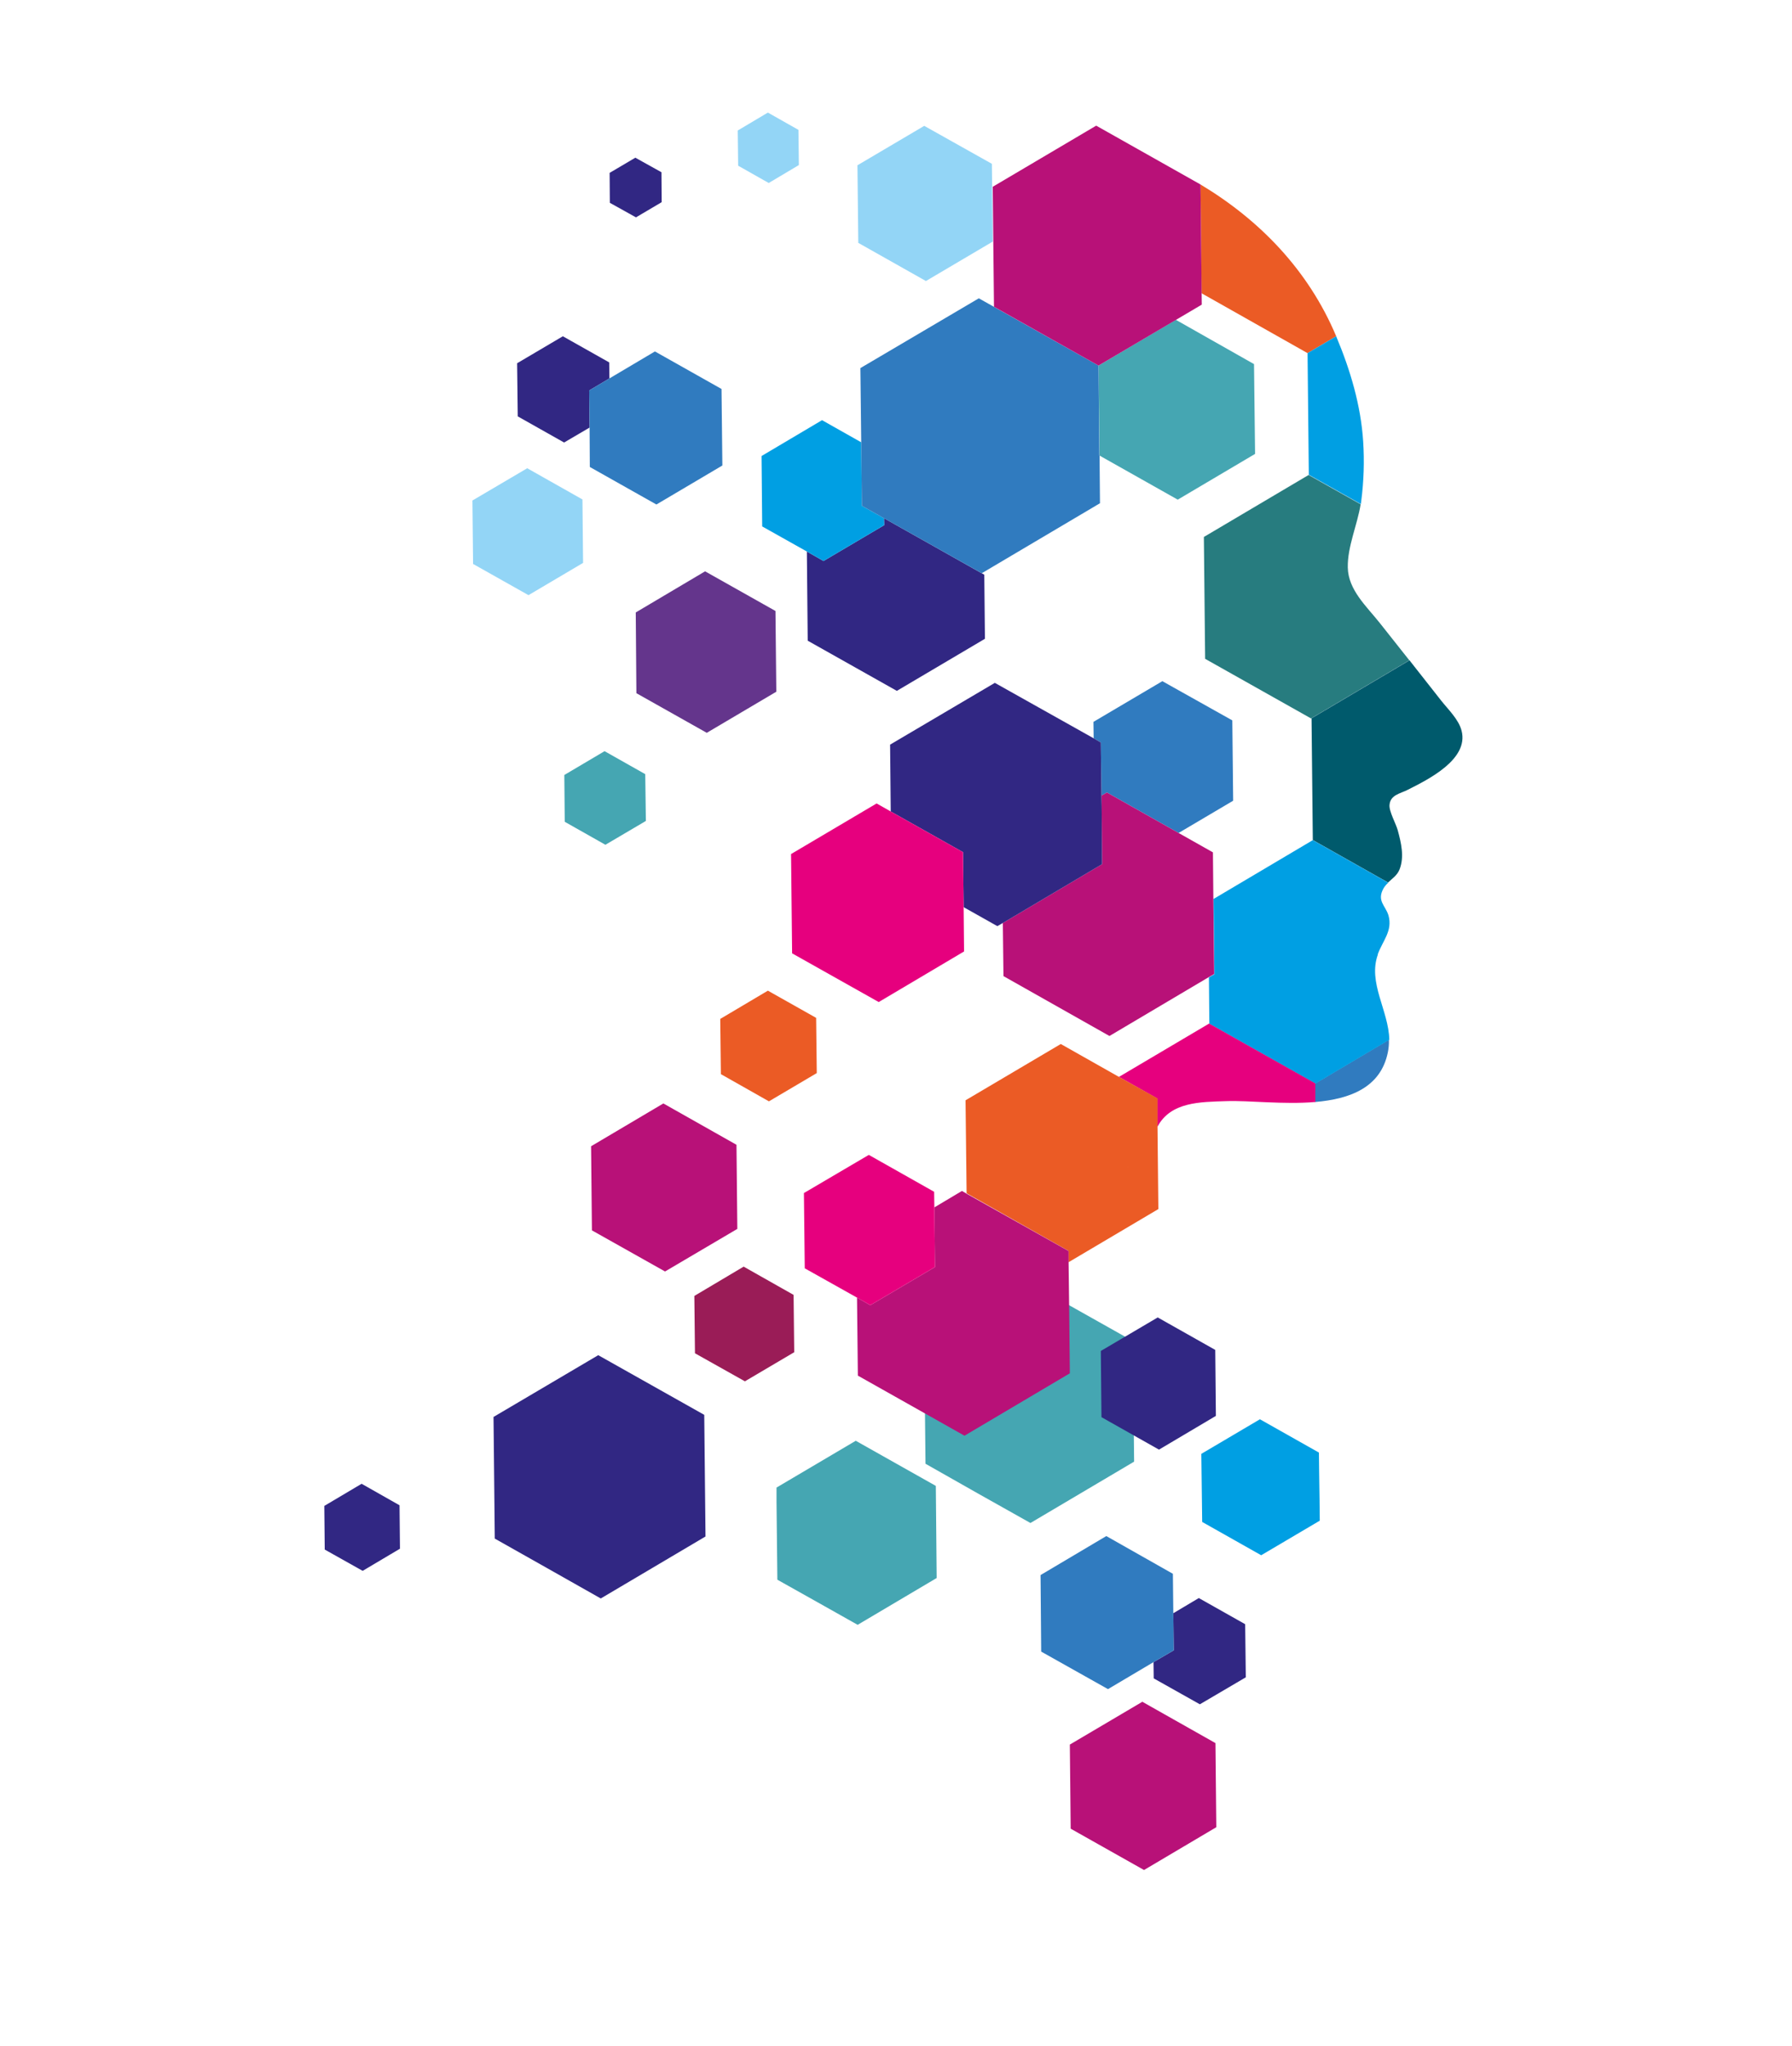 <?xml version="1.0" encoding="UTF-8"?><svg id="Laag_1" xmlns="http://www.w3.org/2000/svg" viewBox="0 0 85.04 97.04"><defs><style>.cls-1{fill:#2179be;}.cls-2{fill:#307bbf;}.cls-3{fill:#b81178;}.cls-4{fill:#45a6b2;}.cls-5{fill:#005a6c;}.cls-6{fill:#277c7f;}.cls-7{fill:#64358c;}.cls-8{fill:#312783;}.cls-9{fill:#93d5f6;}.cls-10{fill:#9a1c57;}.cls-11{fill:#e6007e;}.cls-12{fill:#eb5e27;}.cls-13{fill:#009fe3;}.cls-14{fill:#eb5b25;}</style></defs><path class="cls-14" d="M63.41,15.95c-1.32-3.14-3.64-5.52-6.44-7.2l.05,5.16,5.03,2.84,1.36-.8Z"/><path class="cls-13" d="M62.11,22.52l2.47,1.39c0-.05.02-.11.02-.16.12-.93.15-1.87.09-2.81-.11-1.71-.61-3.39-1.27-4.96,0-.01,0-.02-.01-.03l-1.36.8.06,5.77Z"/><path class="cls-6" d="M62.23,34.07l4.65-2.75c-.47-.59-.94-1.19-1.41-1.78-.62-.78-1.49-1.56-1.51-2.62-.02-.99.45-2.01.61-3l-2.47-1.39-4.97,2.94.06,5.78,5.03,2.83Z"/><path class="cls-5" d="M62.29,39.84l3.58,2.02c.2-.19.44-.34.55-.63.23-.6.07-1.26-.09-1.85-.08-.3-.42-.9-.39-1.2.04-.48.5-.53.87-.72.97-.49,2.9-1.44,2.55-2.8-.14-.54-.63-1-.97-1.43-.48-.61-.96-1.22-1.44-1.83-.02-.03-.04-.05-.06-.08l-4.65,2.75.06,5.78Z"/><path class="cls-2" d="M62.42,52.27c1.64-.14,3.1-.68,3.44-2.35.04-.2.06-.4.05-.6l-3.51,2.08v.88Z"/><path class="cls-13" d="M65.38,45.27c.23-.64.72-1.12.51-1.85-.14-.47-.57-.69-.23-1.29.06-.1.14-.19.22-.26l-3.58-2.02-4.71,2.79.04,3.57-.26.15.02,2.2,5.03,2.84,3.51-2.08c-.03-1.39-1.03-2.71-.54-4.05Z"/><polygon class="cls-2" points="52.27 37.74 52.53 37.59 55.93 39.51 58.52 37.98 58.48 34.17 55.16 32.31 51.89 34.24 51.9 35.02 52.24 35.22 52.27 37.74"/><polygon class="cls-3" points="57.58 42.63 57.56 40.43 55.93 39.51 52.53 37.59 52.27 37.74 52.28 38.24 52.3 40.99 47.59 43.78 47.62 46.3 52.65 49.14 57.36 46.35 57.62 46.2 57.58 42.63"/><polygon class="cls-8" points="52.28 38.24 52.27 37.74 52.24 35.22 51.9 35.02 47.21 32.39 42.24 35.32 42.27 38.49 45.7 40.42 45.73 43.03 47.33 43.93 47.59 43.78 52.3 40.99 52.28 38.24"/><polygon class="cls-11" points="42.27 38.49 41.6 38.11 37.54 40.51 37.59 45.22 41.7 47.53 45.75 45.13 45.73 43.03 45.7 40.42 42.27 38.49"/><polygon class="cls-14" points="38.76 50.9 38.73 48.28 36.44 46.99 34.18 48.33 34.21 50.95 36.49 52.24 38.76 50.9"/><polygon class="cls-10" points="37.69 64.14 37.66 61.42 35.29 60.08 32.95 61.47 32.98 64.19 35.35 65.52 37.69 64.14"/><polygon class="cls-7" points="36.8 28.98 33.46 27.1 30.17 29.05 30.2 32.88 33.54 34.76 36.84 32.81 36.8 28.98"/><polygon class="cls-4" points="59.56 21.53 59.51 17.27 55.8 15.17 52.13 17.34 52.13 17.34 52.18 21.61 55.89 23.7 59.56 21.53"/><polygon class="cls-8" points="41.96 24.91 39.08 26.61 38.29 26.16 38.33 30.39 42.56 32.77 46.74 30.3 46.71 27.26 41.95 24.58 41.96 24.91"/><polygon class="cls-13" points="41.96 24.91 41.95 24.58 40.9 23.99 40.9 23.98 40.87 20.98 39.01 19.93 36.14 21.63 36.17 24.97 38.29 26.16 39.08 26.61 41.96 24.91"/><polygon class="cls-2" points="52.13 17.34 52.13 17.34 46.45 14.15 40.83 17.46 40.87 21.05 40.9 23.98 40.9 23.99 41.93 24.57 46.57 27.18 46.59 27.19 52.2 23.87 52.18 21.61 52.17 21.61 52.13 17.34"/><polygon class="cls-1" points="52.05 16.85 52.05 16.86 52.09 21.22 52.1 21.22 52.05 16.86 52.05 16.85"/><polygon class="cls-13" points="62.62 71.17 62.62 71.17 62.6 69.8 62.59 68.9 59.79 67.32 57.01 68.96 57.05 72.19 58.61 73.07 59.85 73.77 62.63 72.13 62.62 71.17"/><polygon class="cls-4" points="44.45 74.85 44.41 70.48 40.61 68.34 36.85 70.56 36.85 71.25 36.89 74.93 38.78 75.99 40.7 77.07 44.45 74.85"/><polygon class="cls-8" points="33.48 72.88 33.42 67.11 28.39 64.28 23.42 67.21 23.43 68.13 23.48 72.98 25.98 74.39 28.51 75.82 33.48 72.88"/><polygon class="cls-4" points="53.82 69.33 53.76 63.61 48.78 60.81 43.86 63.72 43.87 64.62 43.92 69.43 46.39 70.83 48.9 72.24 53.82 69.33"/><polygon class="cls-8" points="30.18 10.31 31.4 9.59 31.39 8.17 30.15 7.48 28.93 8.2 28.94 9.62 30.18 10.31"/><polygon class="cls-9" points="25.08 28.23 27.67 26.7 27.64 23.69 25.02 22.21 22.42 23.74 22.45 26.75 25.08 28.23"/><polygon class="cls-8" points="28.92 17.95 28.91 17.19 26.71 15.95 24.54 17.23 24.57 19.75 26.77 20.99 27.98 20.28 27.96 18.52 28.92 17.95"/><polygon class="cls-2" points="34.24 18.45 31.08 16.67 28.92 17.95 27.96 18.52 27.98 20.28 27.99 22.15 31.15 23.93 34.28 22.08 34.24 18.45"/><polygon class="cls-8" points="54.74 78.84 54.75 79.61 56.94 80.84 59.12 79.56 59.09 77.04 56.89 75.8 55.68 76.52 55.7 78.28 54.74 78.84"/><polygon class="cls-2" points="49.41 78.34 52.58 80.12 54.74 78.84 55.7 78.28 55.68 76.52 55.66 74.65 52.5 72.86 49.38 74.71 49.41 78.34"/><polygon class="cls-8" points="18.96 71.4 17.16 70.38 15.39 71.43 15.41 73.5 17.21 74.51 18.98 73.46 18.96 71.4"/><polygon class="cls-9" points="37.89 6.16 36.44 5.34 35.01 6.19 35.03 7.86 36.48 8.68 37.91 7.83 37.89 6.16"/><polygon class="cls-9" points="47.07 7.77 43.86 5.97 40.69 7.84 40.73 11.52 43.94 13.33 47.11 11.46 47.07 7.77"/><polygon class="cls-4" points="30.62 36.72 28.69 35.63 26.78 36.76 26.8 38.98 28.73 40.07 30.65 38.94 30.62 36.72"/><polygon class="cls-8" points="52.66 62.7 52.66 62.7 52.66 62.7 52.66 62.7"/><polygon class="cls-1" points="57.03 69.88 57.03 69.89 57.04 69.89 57.03 69.88"/><path class="cls-11" d="M54.93,53.44c.63-1.18,2.03-1.17,3.26-1.21,1.07-.04,2.73.17,4.23.04v-.88s-5.04-2.84-5.04-2.84l-4.28,2.53,1.81,1.02v1.34Z"/><path class="cls-12" d="M53.51,55.31c-.01-.14,0-.07,0,0h0Z"/><path class="cls-12" d="M53.51,55.31h0c0,.07.01.14,0,0Z"/><path class="cls-14" d="M50.71,59.87l4.26-2.52-.04-3.91v-1.34s-1.83-1.02-1.83-1.02l-2.76-1.56-4.52,2.67.05,4.41,4.83,2.73v.53ZM53.51,55.31c.01.14,0,.07,0,0,0-.07-.01-.14,0,0Z"/><polygon class="cls-3" points="50.74 62.25 50.71 59.87 50.71 59.34 45.87 56.62 45.65 56.49 44.34 57.27 44.37 60.1 41.3 61.91 40.67 61.55 40.71 65.25 43.89 67.04 45.77 68.1 50.77 65.14 50.74 62.25"/><polygon class="cls-11" points="44.37 60.1 44.34 57.27 44.33 56.53 41.23 54.78 38.15 56.59 38.19 60.16 40.67 61.55 41.3 61.91 44.37 60.1"/><polygon class="cls-3" points="28.09 58.36 31.56 60.31 34.99 58.29 34.95 54.3 31.48 52.34 28.05 54.37 28.09 58.36"/><polygon class="cls-3" points="50.81 86.74 54.29 88.7 57.72 86.67 57.68 82.68 54.21 80.72 50.77 82.75 50.81 86.74"/><polygon class="cls-3" points="47.17 14.55 52.13 17.34 57.03 14.45 56.97 8.75 52.02 5.96 47.11 8.86 47.17 14.55"/><polygon class="cls-8" points="57.7 67.16 57.67 64.03 54.94 62.49 52.24 64.08 52.27 67.22 55 68.76 57.7 67.16"/></svg>